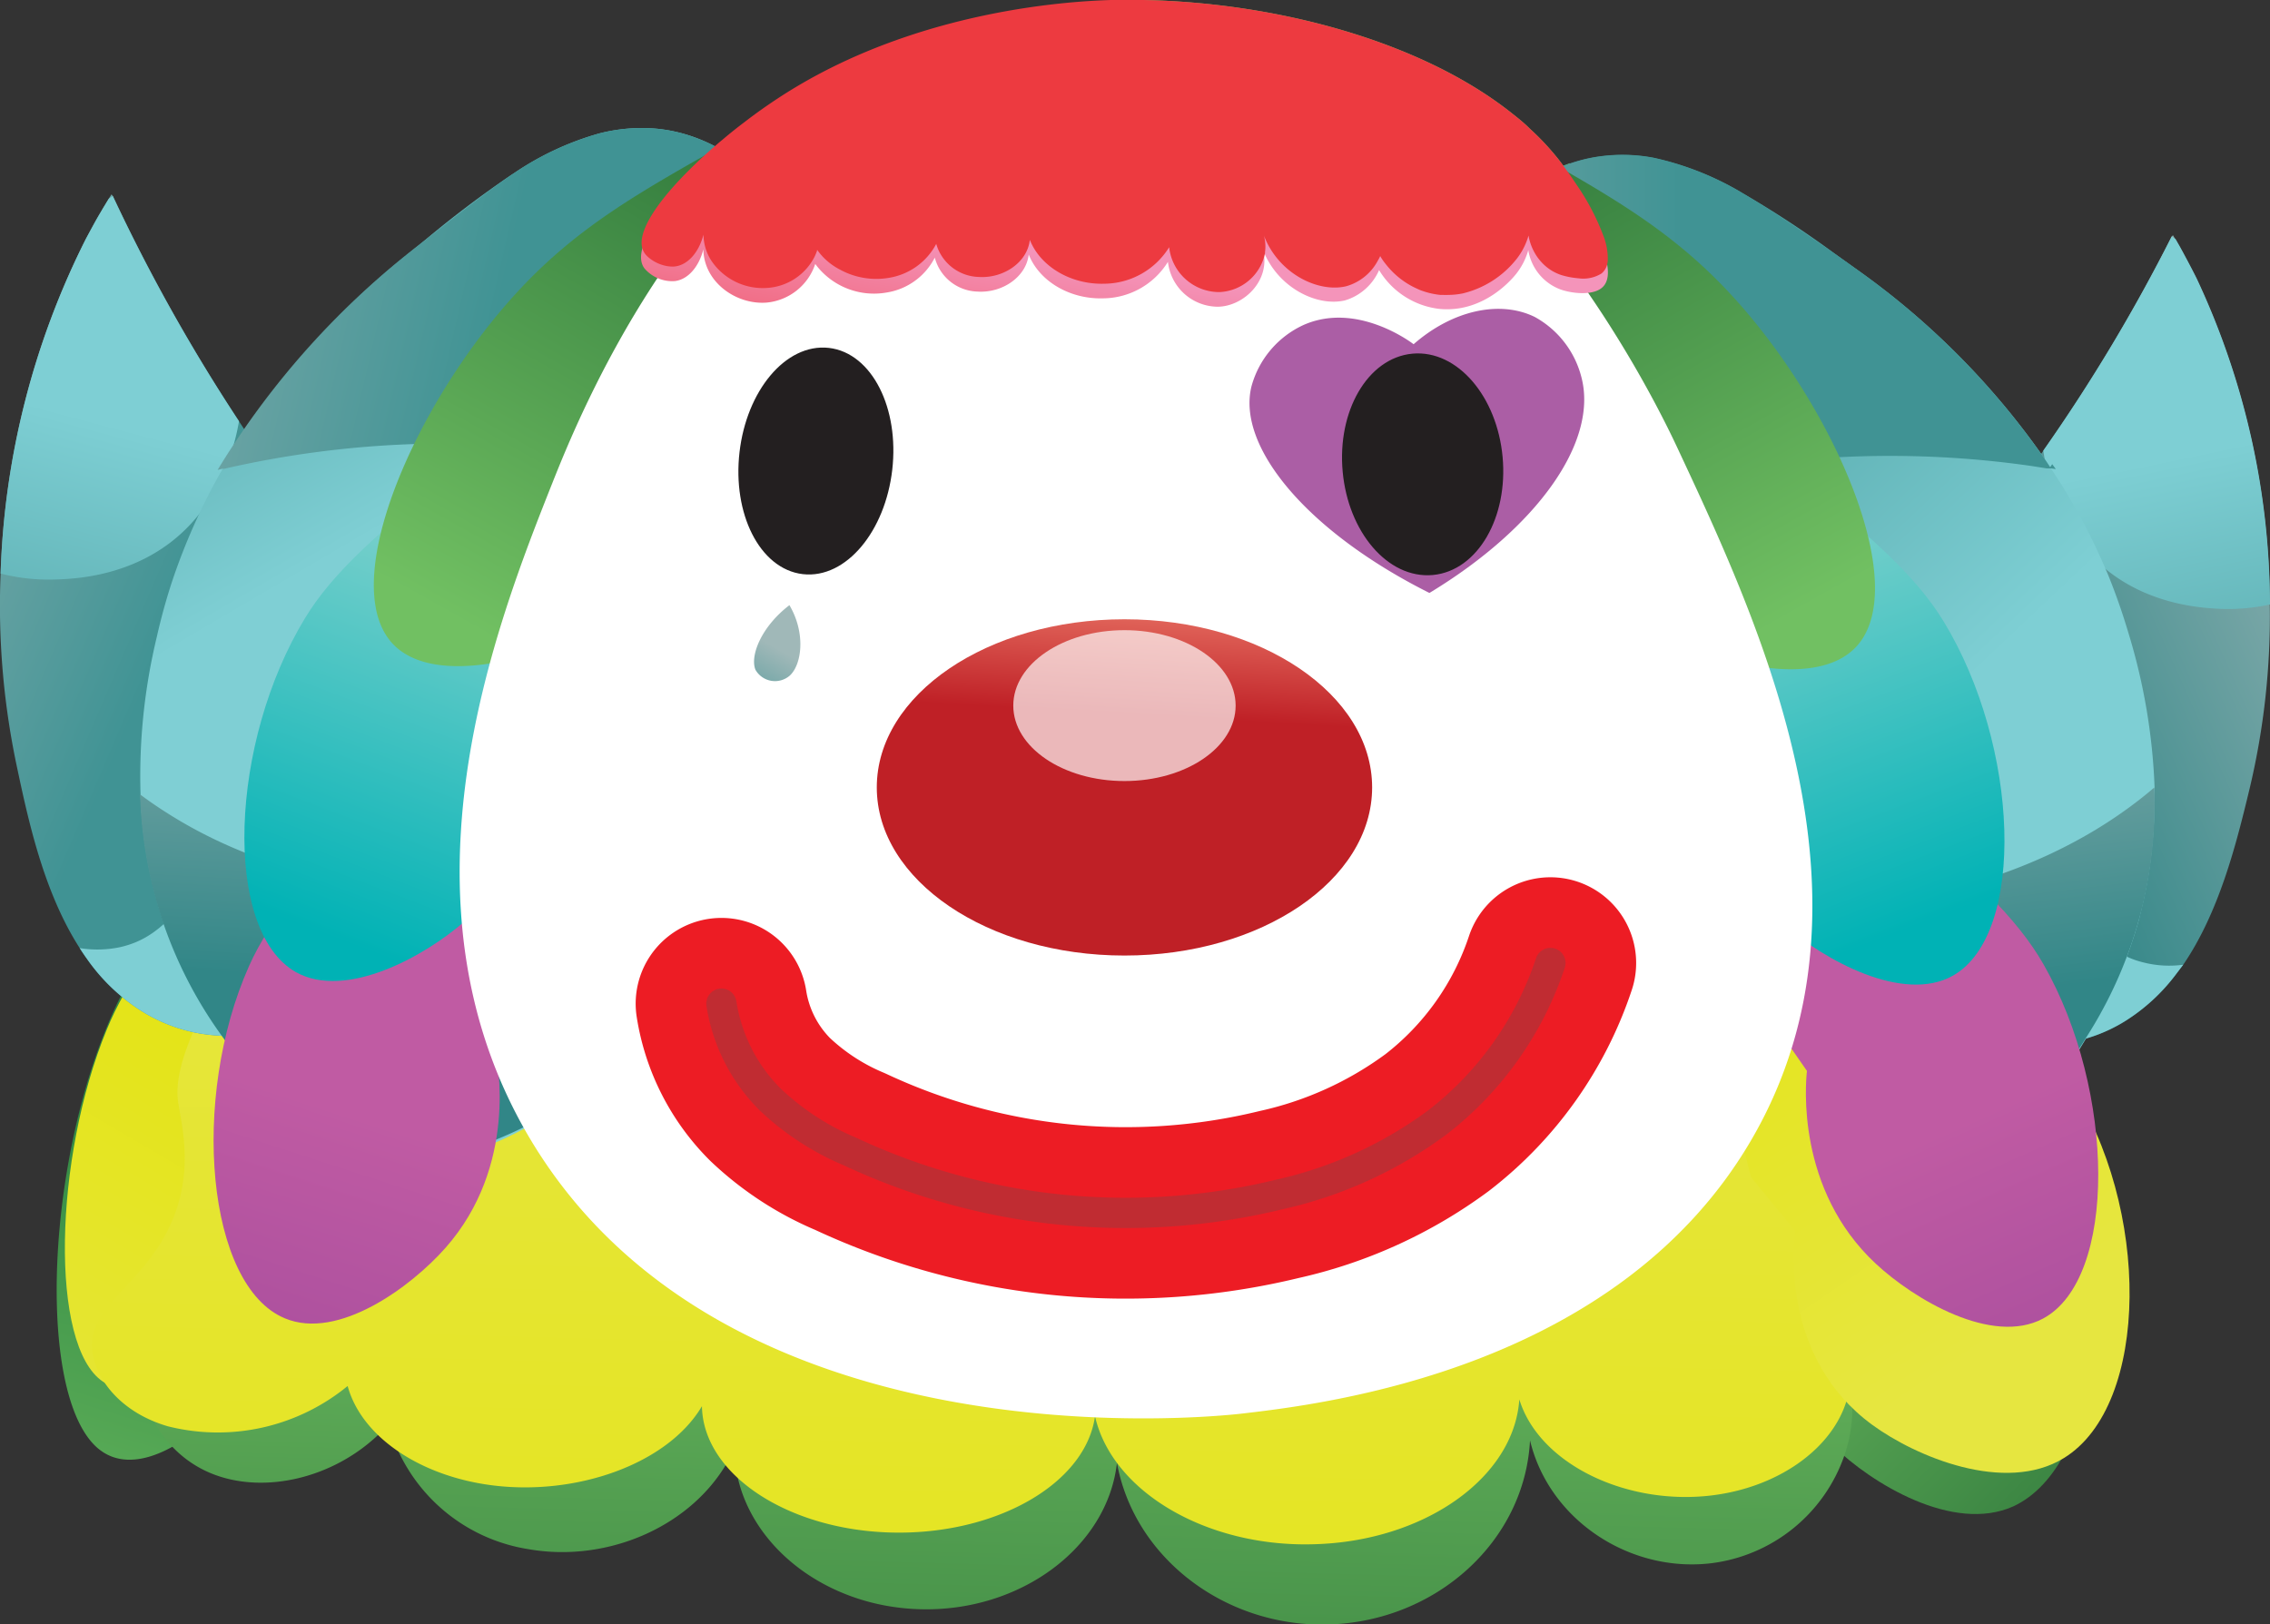 <svg xmlns="http://www.w3.org/2000/svg" xmlns:xlink="http://www.w3.org/1999/xlink" viewBox="0 0 225.01 161.03"><rect x="0" y="0" width="225.01" height="161.03" fill="#333333" stroke="none"/><defs><style>.cls-1{fill:url(#linear-gradient);}.cls-2{fill:url(#pGreen);}.cls-3{fill:url(#linear-gradient-2);}.cls-4{fill:url(#y);}.cls-5{fill:url(#y-2);}.cls-6{fill:url(#linear-gradient-3);}.cls-7{fill:url(#linear-gradient-4);}.cls-8{fill:url(#linear-gradient-5);}.cls-9{fill:url(#linear-gradient-6);}.cls-10{fill:url(#linear-gradient-7);}.cls-11{fill:url(#linear-gradient-8);}.cls-12{fill:url(#linear-gradient-9);}.cls-13{fill:url(#linear-gradient-10);}.cls-14{fill:url(#linear-gradient-11);}.cls-15{fill:url(#linear-gradient-12);}.cls-16{fill:url(#linear-gradient-13);}.cls-17{fill:url(#linear-gradient-14);}.cls-18{fill:url(#linear-gradient-15);}.cls-19{fill:url(#linear-gradient-16);}.cls-20{fill:url(#y-3);}.cls-21{fill:url(#linear-gradient-17);}.cls-22{fill:url(#linear-gradient-18);}.cls-23{fill:url(#linear-gradient-19);}.cls-24{fill:url(#pGreen-2);}.cls-25,.cls-31{fill:#fff;}.cls-26{fill:url(#linear-gradient-20);}.cls-27{fill:url(#linear-gradient-21);}.cls-28{fill:#231f20;stroke:#231f20;stroke-miterlimit:10;}.cls-29{fill:#ab5ea5;}.cls-30{fill:url(#linear-gradient-22);}.cls-31{opacity:0.68;}.cls-32,.cls-33{fill:none;stroke-linecap:round;stroke-linejoin:round;}.cls-32{stroke:#ed1c24;stroke-width:17px;}.cls-33{stroke:#943d41;stroke-width:3px;opacity:0.5;}.cls-34{fill:url(#linear-gradient-23);}</style><linearGradient id="linear-gradient" x1="97.55" y1="159.65" x2="63.8" y2="115.77" gradientTransform="matrix(-1.06, 0.33, 0.5, 1, 29.05, -24.34)" gradientUnits="userSpaceOnUse"><stop offset="0" stop-color="#71c062"/><stop offset="1" stop-color="#318843"/></linearGradient><linearGradient id="pGreen" x1="184.58" y1="122.19" x2="238.31" y2="142.93" gradientTransform="matrix(1.02, 0.34, -0.46, 0.98, 44.38, -70.45)" gradientUnits="userSpaceOnUse"><stop offset="0" stop-color="#71c062"/><stop offset="1" stop-color="#297138"/></linearGradient><linearGradient id="linear-gradient-2" x1="113.73" y1="27.51" x2="109.11" y2="199.51" gradientUnits="userSpaceOnUse"><stop offset="0.5" stop-color="#71c062"/><stop offset="1" stop-color="#297138"/></linearGradient><linearGradient id="y" x1="-38.08" y1="155.99" x2="22.29" y2="101.87" gradientTransform="matrix(0.8, -0.39, 0.17, 0.87, -11.74, 23.12)" gradientUnits="userSpaceOnUse"><stop offset="0.32" stop-color="#e6e640"/><stop offset="1" stop-color="#e4e417"/></linearGradient><linearGradient id="y-2" x1="111.11" y1="42.3" x2="107.27" y2="184.92" gradientTransform="matrix(1, 0, 0, 1, 0, 0)" xlink:href="#y"/><linearGradient id="linear-gradient-3" x1="234.93" y1="39.06" x2="301.31" y2="76.82" gradientTransform="matrix(-0.71, 0, 0, 0.9, 404.05, 9.47)" gradientUnits="userSpaceOnUse"><stop offset="0" stop-color="#a0b8b8"/><stop offset="0.85" stop-color="#318687"/></linearGradient><linearGradient id="linear-gradient-4" x1="345.62" y1="-19.12" x2="386.46" y2="-97.96" gradientTransform="matrix(-0.71, 0, 0, 0.9, 404.05, 9.47)" gradientUnits="userSpaceOnUse"><stop offset="0" stop-color="#7ecfd4"/><stop offset="0.85" stop-color="#409394"/></linearGradient><linearGradient id="linear-gradient-5" x1="269.22" y1="40.44" x2="261.15" y2="89.45" gradientTransform="matrix(-0.71, 0, 0, 0.9, 404.05, 9.47)" gradientUnits="userSpaceOnUse"><stop offset="0" stop-color="#7ecfd4"/><stop offset="1" stop-color="#409394"/></linearGradient><linearGradient id="linear-gradient-6" x1="551.7" y1="33.79" x2="614.7" y2="69.63" gradientTransform="matrix(0.73, 0.02, -0.03, 1.05, -423.44, -16.3)" gradientUnits="userSpaceOnUse"><stop offset="0" stop-color="#a0b8b8"/><stop offset="0.85" stop-color="#409394"/></linearGradient><linearGradient id="linear-gradient-7" x1="670.58" y1="-13.51" x2="708.59" y2="-86.89" gradientTransform="matrix(0.73, 0.02, -0.03, 1.05, -423.44, -16.3)" xlink:href="#linear-gradient-4"/><linearGradient id="linear-gradient-8" x1="598.21" y1="44.39" x2="591.02" y2="88.08" gradientTransform="matrix(0.73, 0.02, -0.03, 1.05, -423.44, -16.3)" xlink:href="#linear-gradient-5"/><linearGradient id="linear-gradient-9" x1="35.81" y1="31.65" x2="-4.42" y2="-10.91" gradientTransform="translate(15.03 10.54) rotate(12.97)" gradientUnits="userSpaceOnUse"><stop offset="0" stop-color="#7fcfd4"/><stop offset="0.85" stop-color="#409394"/></linearGradient><linearGradient id="linear-gradient-10" x1="-182.06" y1="222.04" x2="-164.21" y2="274.74" gradientTransform="matrix(-1.08, 0.22, 0.17, 0.83, -182.58, -87.18)" xlink:href="#linear-gradient-3"/><linearGradient id="linear-gradient-11" x1="-17.99" y1="12.26" x2="47.91" y2="12.26" gradientTransform="translate(15.03 10.54) rotate(12.97)" xlink:href="#linear-gradient-6"/><linearGradient id="linear-gradient-12" x1="62.91" y1="86.34" x2="101.68" y2="128.93" gradientTransform="matrix(-0.91, 0.41, 0.41, 0.91, 57.45, 6.22)" gradientUnits="userSpaceOnUse"><stop offset="0" stop-color="#c05ba3"/><stop offset="1" stop-color="#914198"/></linearGradient><linearGradient id="linear-gradient-13" x1="33.57" y1="23.25" x2="68.75" y2="68.85" gradientTransform="matrix(-0.96, 0.29, 0.29, 0.96, 79.03, 6.94)" gradientUnits="userSpaceOnUse"><stop offset="0" stop-color="#acdcd5"/><stop offset="1" stop-color="#00b2b5"/></linearGradient><linearGradient id="linear-gradient-14" x1="41.85" y1="53.88" x2="11.02" y2="5.17" gradientTransform="matrix(-1.07, 0.06, 0.05, 1.07, 89.1, 2.27)" xlink:href="#pGreen"/><linearGradient id="linear-gradient-15" x1="185.48" y1="76.72" x2="135.92" y2="24.28" gradientTransform="matrix(1, 0, 0, 1, 0, 0)" xlink:href="#linear-gradient-4"/><linearGradient id="linear-gradient-16" x1="-407.61" y1="366.09" x2="-389.76" y2="418.79" gradientTransform="matrix(1.09, 0.15, -0.12, 0.84, 661.22, -186.1)" xlink:href="#linear-gradient-3"/><linearGradient id="y-3" x1="203.78" y1="146.52" x2="261.71" y2="95.87" gradientTransform="matrix(-0.97, -0.25, -0.25, 0.97, 447.53, 60.92)" xlink:href="#y"/><linearGradient id="linear-gradient-17" x1="111.67" y1="37.02" x2="177.3" y2="37.02" gradientUnits="userSpaceOnUse"><stop offset="0" stop-color="#a0b8b8"/><stop offset="0.84" stop-color="#409394"/></linearGradient><linearGradient id="linear-gradient-18" x1="-790.3" y1="368.77" x2="-751.53" y2="411.36" gradientTransform="translate(1059.86 8.26) rotate(18.22)" xlink:href="#linear-gradient-12"/><linearGradient id="linear-gradient-19" x1="-262.27" y1="111.76" x2="-227.09" y2="157.36" gradientTransform="matrix(0.96, 0.29, -0.29, 0.96, 452.68, 6.94)" xlink:href="#linear-gradient-13"/><linearGradient id="pGreen-2" x1="-245.59" y1="69.35" x2="-276.42" y2="20.64" gradientTransform="matrix(1.07, 0.06, -0.05, 1.07, 442.62, 2.27)" xlink:href="#pGreen"/><linearGradient id="linear-gradient-20" x1="98.31" y1="106.63" x2="111.45" y2="26.42" gradientUnits="userSpaceOnUse"><stop offset="0.72" stop-color="#ed3a40"/><stop offset="1" stop-color="#f494ba"/></linearGradient><linearGradient id="linear-gradient-21" x1="111.46" y1="24.91" x2="124.6" y2="-55.31" gradientUnits="userSpaceOnUse"><stop offset="0.72" stop-color="#ed3a40"/><stop offset="1" stop-color="#ea7768"/></linearGradient><linearGradient id="linear-gradient-22" x1="110" y1="102.99" x2="112.61" y2="58.35" gradientUnits="userSpaceOnUse"><stop offset="0.72" stop-color="#bf2026"/><stop offset="1" stop-color="#ea7768"/></linearGradient><linearGradient id="linear-gradient-23" x1="89.98" y1="125.17" x2="88.94" y2="131.51" gradientTransform="matrix(1.03, 0.33, -0.43, 1.33, 37.91, -132.05)" gradientUnits="userSpaceOnUse"><stop offset="0" stop-color="#a0b8b8"/><stop offset="1" stop-color="#409394"/></linearGradient></defs><g id="Layer_2" data-name="Layer 2"><g id="Layer_1-2" data-name="Layer 1"><path class="cls-1" d="M33.93,72.33q-1.8,19.73-3.61,39.46l-2.8,5.85c.26,1.34,2.23,12.33-3.95,20.08-3.91,4.9-10.19,9.22-14,5.76-6.4-5.82-4.88-32.2,3.5-46.77a69.37,69.37,0,0,1,5.62-7.87A122.24,122.24,0,0,1,33.93,72.33Z"/><path class="cls-2" d="M167.46,78.28l5.25,39.22,3.65,5.86c-.31,1.33-2.61,12.2,5.35,20,3.8,3.72,11.89,8.66,17.84,6,8.72-4,10.74-23.32,4.26-36.47-2.34-4.75-6.89-9.49-16.76-17.92C182.2,90.79,175.51,85.09,167.46,78.28Z"/><path class="cls-3" d="M207.78,133.27q0,.42,0,.84a11.25,11.25,0,0,1-.25,2,13.52,13.52,0,0,1-.73,2.32c-.06.15-.13.29-.2.43a11.65,11.65,0,0,1-3.51,4.43,9.56,9.56,0,0,1-2.43,1.34c-5.6,2.12-13.5-.8-17.21-7.8l0-.06h0l-.08-.14s0,.07,0,.1,0,.1,0,.15h0s0,.06,0,.09a14.68,14.68,0,0,1,.24,2.62,14.48,14.48,0,0,1-.8,4.75A16.07,16.07,0,0,1,169.56,155c-8,.93-16-4.26-17.9-12.19-.52,10-9.27,17.9-19.86,18.25-10.23.35-19.35-6.52-21.08-16l0-.13s0,0,0,.08c-.93,8.41-9.6,14.85-19.58,14.54-8.92-.26-16.33-5.81-18-13a13.3,13.3,0,0,1-.35-2.9,12.74,12.74,0,0,1-.87,1.63c-3.79,6.26-11.93,9.67-19.58,8.31a17.15,17.15,0,0,1-12.84-9.68,13.46,13.46,0,0,1-.9-2.8,15.6,15.6,0,0,1-1.13,1.17c-4.55,4.31-11.2,5.81-16.21,3.93a11.11,11.11,0,0,1-4.15-2.74,11.51,11.51,0,0,1-1.83-2.51A11,11,0,0,1,14,137.31c0-.12,0-.25,0-.37a.5.5,0,0,1,0-.12,8,8,0,0,1,.2-2.79.75.75,0,0,1,0-.16,7.82,7.82,0,0,1,.48-1.33,15.85,15.85,0,0,1,1.14-2,63.1,63.1,0,0,0,4.42-6.84,24.45,24.45,0,0,0,1.53-3.83c.16-.52.3-1,.41-1.54a0,0,0,0,1,0,0c1.41-6,.17-11,0-13.34a11.84,11.84,0,0,1,0-1.2c0-.24,0-.48,0-.74v0s0-.11,0-.17,0-.09,0-.13a16.16,16.16,0,0,1,.32-2.07,38.49,38.49,0,0,1,1.34-4.76c.07-.19.14-.4.21-.6s.16-.45.25-.68h0c.31-.85.67-1.76,1.07-2.71l.15-.36c.1-.24.2-.48.31-.72s.28-.64.43-1,.18-.42.29-.64c.24-.55.5-1.11.77-1.69.12-.24.24-.48.36-.74s.27-.56.41-.85c.31-.64.65-1.29,1-2,.05-.11.1-.22.16-.33l.3-.58c.27-.5.53-1,.81-1.53l.93-1.74c.72-1.32,1.48-2.69,2.3-4.13s1.67-2.91,2.59-4.46,2.05-3.43,3.17-5.26l.7-1.13,2.3-3.67.42-.65.22-.35.6-.93q4.31-6.75,9.72-14.73l.8-1.17.64-.93c.41-.6.81-1.21,1.24-1.82v0c.42-.61.86-1.23,1.29-1.86.69-1,1.39-2,2.12-3q2.7-3.9,5.66-8.06l.82-1.15c.49-.7,1-1.4,1.5-2.11l0,0,0-.07c.17-.24.34-.47.5-.72l4.15-5.76,1.19-1.62,1.12-1.55.15-.22.18-.23.08-.12h0a2.07,2.07,0,0,1,.17-.24l.12-.16c.68-.59,1.39-1.16,2.1-1.7s1.22-.92,1.82-1.35.94-.65,1.4-1A47.53,47.53,0,0,1,85,6.9C97.21.59,109.92.1,112.65,0h.65c13.26.25,27.48,4.08,36.45,11.14.65.52,1.28,1,1.87,1.6a25.43,25.43,0,0,1,3.12,3.39l.22.3c.21-.09.44-.17.66-.25l.12.17,1,1.44c1.2,1.78,2.38,3.53,3.52,5.24l.11.16c.09.15.2.3.29.45q5.45,8.13,10,15.28l1.13,1.77c.68,1,1.35,2.11,2,3.13.08.14.17.27.25.4l.57.92.47.76c3.56,5.68,6.68,10.87,9.43,15.61l.13.24.34.59.08.13c0,.07.09.14.13.22.74,1.28,1.44,2.53,2.12,3.74,3.28,5.88,5.89,11,7.93,15.38.3.65.59,1.28.86,1.89a.2.2,0,0,1,0,.08c.21.46.4.9.6,1.35a3.05,3.05,0,0,1,.13.32c.23.5.43,1,.63,1.47l.05.12c.06.16.13.33.21.5a0,0,0,0,0,0,0c.06.15.12.29.17.44s.11.29.17.44l.11.27h0c.25.65.49,1.28.71,1.89.09.24.17.48.25.72a36.08,36.08,0,0,1,2.3,10h0a2.18,2.18,0,0,1,0,.25,12.46,12.46,0,0,1,0,1.52c0,.15,0,.31,0,.45a.59.59,0,0,1,0,.14s0,0,0,.08a7.69,7.69,0,0,1-.2,1c-.12.43-.34,1.07-.59,1.88h0c0,.09-.05.18-.08.29s-.12.41-.18.63c-.15.54-.3,1.14-.44,1.78,0,.13-.06.27-.08.4a20.63,20.63,0,0,0-.31,2.37,19.09,19.09,0,0,0,.17,4.79,17,17,0,0,0,1.25,4.18c.1.23.21.46.32.68a20.21,20.21,0,0,0,2,3.1c.45.59.9,1.13,1.33,1.65s.67.79,1,1.18a9.43,9.43,0,0,1,2.1,4h0a0,0,0,0,1,0,0,9,9,0,0,1,.17,1.22A1.69,1.69,0,0,1,207.78,133.27Z"/><path class="cls-4" d="M36.82,67.79q-3.36,18.92-6.73,37.84l-2.84,5.74c.08,1.26.61,11.64-5.15,19.36-2.75,3.68-8.35,8.66-11.92,6.24-5.25-3.54-4.87-22.1.41-34.91,1.9-4.64,5.22-9.32,12.26-17.71C26.32,80.23,31.08,74.57,36.82,67.79Z"/><path class="cls-5" d="M73.9,35.1c-45.73,47.84-57,66.73-56.28,73.87.24,2.36,2.27,8.25-2,14.75-2.92,4.44-7,6.4-6.45,10.35.36,2.72,2.83,6,7.49,7.35a20.28,20.28,0,0,0,17.8-4c1.34,4.94,7,8.85,14.12,9.82,8.5,1.15,17.61-2.08,21-7.82.1,6.73,8.47,12.29,18.83,12.53s19.21-4.86,20.13-11.53c1.71,7.51,11.12,13,21.68,12.69,10.87-.27,19.85-6.53,20.38-14.36,1.92,6.24,10.17,10.32,18.39,9.59,9.13-.81,16-7.37,14.13-14.38,3.76,5.62,12,8,17.81,6.3,5-1.45,7.6-5.72,7.29-9.16-.35-3.92-4.51-5-7-9.38-3.33-5.75-.34-11.21.26-12.85,2.4-6.62-7.06-25.38-50.36-73.76C135.3,14.39,89.67,14.39,73.9,35.1Z"/><path class="cls-6" d="M182.54,81.31A28.16,28.16,0,0,0,184.3,91a21.26,21.26,0,0,0,4.5,7.44,15.73,15.73,0,0,0,1.81,1.62,14.87,14.87,0,0,0,6,2.81,12.42,12.42,0,0,0,1.62.26h0a17.41,17.41,0,0,0,6.61.27h0a15.51,15.51,0,0,0,5.81-2.16,18.77,18.77,0,0,0,5-4.59c.26-.34.52-.69.76-1,3.63-5.32,5.31-12.2,6.58-17.46a73.82,73.82,0,0,0,2-18.22,76.58,76.58,0,0,0-7.27-32.33c-.49-1-1-1.89-1.37-2.62l-.17-.31c-.11-.21-.23-.41-.35-.62s-.13-.23-.2-.35h0c-.07-.15-.16-.28-.24-.42l-.14.16a171,171,0,0,1-12.73,21.24c-.79,1.13-1.61,2.29-2.47,3.46l-1.29,1.73C191,60.49,186.18,67.18,184,73.24c-.2.54-.38,1.08-.53,1.61a20.6,20.6,0,0,0-.83,4.61C182.55,80.07,182.54,80.69,182.54,81.31Z"/><path class="cls-7" d="M182.54,81.31A28.16,28.16,0,0,0,184.3,91a21.26,21.26,0,0,0,4.5,7.44,15.73,15.73,0,0,0,1.81,1.62,20.12,20.12,0,0,0,6,2.81,12.42,12.42,0,0,0,1.62.26h0a17.41,17.41,0,0,0,6.61.27h0a15.51,15.51,0,0,0,5.81-2.16,18.77,18.77,0,0,0,5-4.59c.26-.34.52-.69.76-1a10.32,10.32,0,0,1-3.88-.21c-4.24-1-5.44-4.23-9.81-8.51-5.53-5.41-8.16-3.57-18.73-13.65l-.09-.07c-.1.33-.27.91-.44,1.68A34.67,34.67,0,0,0,182.54,81.31Z"/><path class="cls-8" d="M202.54,44.67A21.12,21.12,0,0,0,205,52c4.48,7.79,12.73,8.24,14.91,8.36a19.16,19.16,0,0,0,5.1-.43,76.58,76.58,0,0,0-7.27-32.33c-.44-.88-.9-1.75-1.37-2.62l-.17-.31c-.11-.21-.23-.41-.35-.62s-.13-.23-.2-.35h0l-.38-.26A171,171,0,0,1,202.54,44.67Z"/><path class="cls-9" d="M43.23,80.22a29,29,0,0,1-2.1,10,22.1,22.1,0,0,1-4.86,7.55,16.07,16.07,0,0,1-8.17,4.35,12.76,12.76,0,0,1-1.68.23h0a18.09,18.09,0,0,1-6.82.08h0A16.08,16.08,0,0,1,13.65,100a19,19,0,0,1-5-4.89q-.39-.54-.75-1.11c-3.6-5.6-5.12-12.76-6.28-18.24A76.79,76.79,0,0,1,.06,56.87a79.33,79.33,0,0,1,8.46-33.2c.54-1,1-1.92,1.49-2.67l.18-.31c.13-.22.26-.42.38-.63l.22-.36h0c.08-.15.17-.28.26-.43l.14.17a177,177,0,0,0,12.5,22.33c.78,1.19,1.6,2.42,2.45,3.65l1.27,1.83C35.08,58.46,39.9,65.51,42,71.84c.19.57.36,1.13.5,1.68a21.94,21.94,0,0,1,.72,4.79C43.26,78.94,43.25,79.58,43.23,80.22Z"/><path class="cls-10" d="M43.23,80.22a29,29,0,0,1-2.1,10,22.1,22.1,0,0,1-4.86,7.55,15.37,15.37,0,0,1-1.91,1.62,20.62,20.62,0,0,1-6.26,2.73,12.76,12.76,0,0,1-1.68.23h0a18.09,18.09,0,0,1-6.82.08h0A16.08,16.08,0,0,1,13.65,100a19,19,0,0,1-5-4.89q-.39-.54-.75-1.11a10.92,10.92,0,0,0,4-.09c4.41-1,5.74-4.22,10.37-8.51C28.15,80,30.81,81.94,42,71.84l.09-.07c.09.35.25,1,.41,1.75A36.22,36.22,0,0,1,43.23,80.22Z"/><path class="cls-11" d="M23.69,41.76a21.72,21.72,0,0,1-2.76,7.51C16.09,57.19,7.56,57.4,5.31,57.46a19.2,19.2,0,0,1-5.25-.59,79.33,79.33,0,0,1,8.46-33.2C9,22.78,9.49,21.89,10,21l.18-.31c.13-.22.26-.42.38-.63l.22-.36h0l.4-.26A177,177,0,0,0,23.69,41.76Z"/><path class="cls-12" d="M84.11,70.21a79,79,0,0,1-6.2,14.58h0c-.1.17-.17.31-.26.48s-.14.26-.22.39l-.17.27c-4.07,6.89-11.67,16.54-20.41,22.88-5.05,3.65-10.47,6.19-15.79,6.43,0,0,0,0,0,0h-.77a17.16,17.16,0,0,1-2.16-.12c-7.57-.93-12-6.68-15.85-12.06h0l-.19-.27-.36-.49c-.53-.74-1-1.49-1.5-2.24l-.45-.75c-.16-.25-.3-.51-.44-.76-.28-.51-.56-1-.81-1.52s-.51-1-.74-1.53-.35-.78-.52-1.18a44.39,44.39,0,0,1-3.34-15.58h0A59,59,0,0,1,15.53,63.2q.66-2.93,1.56-5.65a61.77,61.77,0,0,1,4.6-10.4c.06-.1.11-.2.17-.29s.12-.23.19-.34l.08-.15A76.1,76.1,0,0,1,39.88,25.64l2.17-1.77a103.7,103.7,0,0,1,8.68-6.56l.22-.14a29,29,0,0,1,8.41-3.93,16.83,16.83,0,0,1,5.83-.47C80.92,14.42,88.8,39.62,87.37,54.58v0s0,0,0,0A75.68,75.68,0,0,1,84.11,70.21Z"/><path class="cls-13" d="M21.71,102.32c4,5.59,8.48,11.86,16.4,12.83a17.91,17.91,0,0,0,2.93.11h0a38.12,38.12,0,0,0,15.79-6.43c7.91-5.32,15.24-13.51,20.79-23.55l.27-.47c-9.93,2.6-40,9.33-61.26-4.16-.92-.58-1.83-1.2-2.74-1.88A42.7,42.7,0,0,0,21.71,102.32Z"/><path class="cls-14" d="M87.37,54.58a91.78,91.78,0,0,0-42-10.6,98.65,98.65,0,0,0-23.16,2.5l-.17,0-.47.11.18-.29.15-.25A81.6,81.6,0,0,1,41.45,24.34l.6-.47c3-2.34,5.84-4.6,8.68-6.56l.22-.14a29,29,0,0,1,8.41-3.93,16.83,16.83,0,0,1,5.83-.47C80.92,14.42,88.8,39.62,87.37,54.58Z"/><path class="cls-15" d="M57.32,59.75,52.37,98,49.08,104c.27,1.26,2.24,11.6-4.91,19.71-3.41,3.87-10.65,9.22-15.93,7-7.75-3.19-9.42-21.77-3.55-34.94,2.12-4.76,6.2-9.66,15.06-18.53C44.11,72.9,50.11,66.91,57.32,59.75Z"/><path class="cls-16" d="M67.17,29.64Q62.28,48.32,57.4,67l-4,5.46c.1,1.28.74,11.78-7.38,18.92-3.87,3.4-11.73,7.79-16.7,5-7.28-4.15-6.57-22.79.92-35.1,2.71-4.46,7.38-8.8,17.29-16.47C52.39,41,59.1,35.83,67.17,29.64Z"/><path class="cls-17" d="M95.7,3.73Q85.74,22,75.8,40.24l-5.61,4.68C70,46.29,67.9,57.41,57.58,62.81c-5.21,2.73-14.79,5.17-18.67,1-5.64-6.09,2.43-24.31,12.76-35.28,5.72-6.07,11.69-9.45,19.63-13.94A139.45,139.45,0,0,1,95.7,3.73Z"/><path class="cls-18" d="M213.54,79.25c0,1.09,0,2.21-.11,3.36,0,.33-.05.66-.08,1s-.07.75-.11,1.13-.11.89-.17,1.34c-.14.92-.3,1.85-.51,2.8-.05.26-.11.51-.17.76s-.14.61-.22.92l-.15.62c-.06.22-.13.44-.19.66l-.08.24c-.06.22-.12.43-.19.64s-.12.38-.19.57c-.16.51-.34,1-.53,1.52l-.09.24s0,.07,0,.11c-.09.22-.17.45-.27.67s-.1.26-.16.39-.1.27-.16.4-.23.52-.35.78c0,0,0,.07-.05.1-.1.23-.21.46-.32.68-.18.39-.37.78-.58,1.17-.06.13-.13.27-.2.39h0a.83.83,0,0,1-.07.13c-.18.33-.36.66-.55,1s-.47.82-.73,1.23-.37.6-.55.9h0c-.2.32-.4.65-.61,1-.53.84-1.08,1.68-1.64,2.5l0,.05c-.51.73-1,1.45-1.59,2.14-.26.33-.52.65-.8,1l-.08.09-.11.13-.19.22-.39.41c-.24.26-.5.52-.76.78s-.39.37-.59.55l-.41.36-.22.19a17.4,17.4,0,0,1-1.56,1.15,6.65,6.65,0,0,1-.56.36,16.42,16.42,0,0,1-7.6,2.36l-.74,0s0,0,0,0h0a24,24,0,0,1-9-1.77,38.75,38.75,0,0,1-5.48-2.65c-.49-.27-1-.57-1.47-.87l0,0-.12-.07c-.22-.14-.44-.28-.65-.43a1.14,1.14,0,0,1-.23-.15c-8.77-5.76-16.59-14.51-21-20.9-.15-.22-.3-.44-.44-.66l-.29-.46h0A80.19,80.19,0,0,1,142.9,74.1a77.84,77.84,0,0,1-4.24-15.31s0,0,0-.07v0c-.09-.55-.17-1.11-.23-1.69s-.1-1-.14-1.48a56.85,56.85,0,0,1,2.35-20c.25-.83.52-1.65.81-2.45.21-.59.44-1.17.67-1.75l.31-.75c.2-.46.4-.91.61-1.36s.36-.76.56-1.13a27.85,27.85,0,0,1,6.4-8.57,17.52,17.52,0,0,1,4.15-2.73l.48-.22.35-.14c.21-.09.44-.17.66-.25a15.29,15.29,0,0,1,2.46-.63,16.55,16.55,0,0,1,5.83.07A29.48,29.48,0,0,1,172.48,19l.18.11a98.62,98.62,0,0,1,9.22,6.05l2.28,1.63A76.47,76.47,0,0,1,202.33,45l.35.51.54.81a.78.78,0,0,1,.1.15l.2.31.18.28a60,60,0,0,1,5,9.33c.11.25.22.5.32.75.71,1.76,1.36,3.61,1.93,5.53a59.75,59.75,0,0,1,2.62,15.42h0C213.54,78.46,213.54,78.85,213.54,79.25Z"/><path class="cls-19" d="M207.27,102.1c-3.62,5.83-7.7,12.38-15.54,13.86a18.89,18.89,0,0,1-2.92.3h0a38,38,0,0,1-16.17-5.39c-8.24-4.8-16.09-12.5-22.28-22.15l-.29-.46c10.07,2,40.48,6.72,60.86-8.12.88-.64,1.75-1.32,2.61-2.06A42.77,42.77,0,0,1,207.27,102.1Z"/><path class="cls-20" d="M164,78.21q4.78,19.26,9.56,38.5l4.38,5.33c-.18,1.37-1.4,12.6,7.63,19.22,4.31,3.16,13.17,6.89,19,3.31,8.58-5.25,8.62-24.95.55-37.15C202.21,103,197,99,186,92,180.5,88.55,173,83.84,164,78.21Z"/><path class="cls-21" d="M203.78,46.51l-.46-.07-.18,0-.27,0-1.38-.22a98.62,98.62,0,0,0-19.18-.89c-.81,0-1.63.09-2.46.15-1.22.09-2.41.21-3.59.34l-1.18.16c-2.62.33-5.13.76-7.52,1.27-1.67.35-3.28.74-4.83,1.16-.69.18-1.36.37-2,.57-2.21.64-4.29,1.34-6.25,2.07q-2.66,1-5,2c-1.45.64-2.81,1.28-4.07,1.92h0c-1,.51-1.95,1-2.84,1.5s-1.77,1-2.56,1.46l-1.34.81c-.09-.55-.17-1.11-.23-1.69s-.1-1-.14-1.48a56.85,56.85,0,0,1,2.35-20c.25-.83.52-1.65.81-2.45.21-.59.44-1.17.67-1.75l.31-.75c.2-.46.4-.91.61-1.36s.36-.76.56-1.13a27.85,27.85,0,0,1,6.4-8.57,17.52,17.52,0,0,1,4.15-2.73l.48-.22.35-.14c.21-.09.44-.17.66-.25a15.29,15.29,0,0,1,2.46-.63,16.55,16.55,0,0,1,5.83.07A29.48,29.48,0,0,1,172.48,19l.18.11c3,1.78,6.07,3.88,9.22,6.05l2.28,1.63A76.47,76.47,0,0,1,202.33,45l.35.51.54.81.2-.3.17.23Z"/><path class="cls-22" d="M166.54,63l8.7,37.61,3.87,5.57c-.14,1.28-1.08,11.76,6.83,19.12,3.78,3.52,11.51,8.13,16.56,5.44,7.39-3.93,7.21-22.59.07-35.11-2.58-4.53-7.13-9-16.82-16.95C181,74.75,174.43,69.38,166.54,63Z"/><path class="cls-23" d="M155.75,30q4.88,18.68,9.77,37.35l4,5.46c-.11,1.28-.75,11.79,7.37,18.92,3.87,3.41,11.74,7.8,16.7,5,7.28-4.14,6.58-22.78-.92-35.1-2.7-4.45-7.38-8.8-17.29-16.47C170.53,41.32,163.82,36.14,155.75,30Z"/><path class="cls-24" d="M127.22,4.05l19.9,36.5,5.6,4.69c.23,1.36,2.3,12.48,12.61,17.88,5.21,2.73,14.79,5.17,18.67,1,5.64-6.09-2.43-24.31-12.75-35.27-5.73-6.08-11.69-9.45-19.64-13.95A138.49,138.49,0,0,0,127.22,4.05Z"/><path class="cls-25" d="M129.7,4.47c21.5,8.54,34.65,35.82,36.57,39.94,8.18,17.48,21,44.85,7.46,68.38-13.22,23-42.46,26.41-50.58,27.36-3.42.4-51.36,5.26-70.68-27.36-14-23.69-3.31-50.81,2.32-65,2.4-6,13.69-34.62,37.05-43.32A59.85,59.85,0,0,1,116.2,1.11,54.72,54.72,0,0,1,129.7,4.47Z"/><path class="cls-26" d="M154.74,17.57c1.86,2.44,6.29,9.23,4,11-.9.71-2.78.56-4,.15a5,5,0,0,1-3.25-3.92,6.71,6.71,0,0,1-1.16,2.3c-.3.39-3.15,3.95-7.63,3.53a8.06,8.06,0,0,1-6-3.85,5.37,5.37,0,0,1-3.37,3c-2.73.66-6.66-1.2-8.14-5,.79,3-1.87,5.56-4.42,5.63a5,5,0,0,1-5-4.45,7.62,7.62,0,0,1-6.46,3.62c-3.25.09-6.29-1.68-7.34-4.35-.25,2.24-2.63,3.84-5.08,3.68a4.51,4.51,0,0,1-4.23-3.37A6.48,6.48,0,0,1,87.9,29a7.23,7.23,0,0,1-7.09-2.83A5.63,5.63,0,0,1,76,30c-3,.24-6.23-2-6.28-5.28-.44,1.73-1.52,3-2.84,3.15a3.62,3.62,0,0,1-3-1.26c-2.13-2.87,6.25-10.89,13.16-15.42,13.74-9,29.88-9.64,33-9.72C127,1,146.41,6.64,154.74,17.57Z"/><path class="cls-27" d="M159.37,25.73a2.18,2.18,0,0,1-.07.52h0v0a1.65,1.65,0,0,1-.56.87,3.44,3.44,0,0,1-2.3.47,8,8,0,0,1-1.68-.32,4.6,4.6,0,0,1-1.91-1.22,4.81,4.81,0,0,1-.65-.85,5.33,5.33,0,0,1-.69-1.85,5,5,0,0,1-.23.68,6.6,6.6,0,0,1-.93,1.62A9.69,9.69,0,0,1,145,29.09a7.39,7.39,0,0,1-1.44.15,4.21,4.21,0,0,1-.5,0l-.29,0h0a7.73,7.73,0,0,1-2-.48h0c-.26-.11-.51-.23-.75-.35a8.16,8.16,0,0,1-2.64-2.2,5.88,5.88,0,0,1-.57-.82,3.52,3.52,0,0,1-.24.46,5.12,5.12,0,0,1-3.13,2.53c-2.74.66-6.67-1.2-8.15-5a4,4,0,0,1,.1,1.63v0a.52.52,0,0,1,0,.11h0v0a4.83,4.83,0,0,1-4.5,3.84,5,5,0,0,1-5-4.45,7.62,7.62,0,0,1-6.46,3.62c-3.25.09-6.3-1.68-7.35-4.35-.24,2.24-2.62,3.84-5.07,3.68a4.52,4.52,0,0,1-4.21-3.29s0-.05,0-.08,0,.05,0,.1a6.47,6.47,0,0,1-4.71,3.36,7.43,7.43,0,0,1-2.82-.07,7.23,7.23,0,0,1-1.51-.5l-.27-.13-.17-.09a6.3,6.3,0,0,1-2.33-2l0,.1h0a6.32,6.32,0,0,1-.25.6A5.67,5.67,0,0,1,76,28.55a6.14,6.14,0,0,1-5.48-2.69,4.88,4.88,0,0,1-.79-2.59c-.45,1.73-1.53,3-2.84,3.15a2.26,2.26,0,0,1-.45,0,2.65,2.65,0,0,1-.48-.07s0,0,0,0a3.84,3.84,0,0,1-1.69-.84,2.25,2.25,0,0,1-.34-.36,1.78,1.78,0,0,1-.23-.43,0,0,0,0,0,0,0h0c-.53-1.54,1.06-4.09,3.58-6.8.75-.8,1.58-1.62,2.47-2.44h0l.35-.32.75-.66c.26-.22.51-.45.78-.66.7-.6,1.43-1.18,2.16-1.73,1.1-.85,2.22-1.64,3.3-2.35C90.8.73,106.94.11,110.09,0c1,0,2.06,0,3.1,0h.11c13.26.25,27.48,4.08,36.45,11.14.65.52,1.28,1,1.87,1.6a25.43,25.43,0,0,1,3.12,3.39l.22.3.42.58h0a1.77,1.77,0,0,1,.16.22c.31.44.64.94,1,1.47a23.36,23.36,0,0,1,2.44,4.8A6.21,6.21,0,0,1,159.37,25.73Z"/><ellipse class="cls-28" cx="80.87" cy="45.7" rx="10.79" ry="7.12" transform="translate(26.22 120.82) rotate(-83.43)"/><path class="cls-29" d="M140.12,34.13c-.29-.23-5.61-4.2-10.84-1.94a9.42,9.42,0,0,0-5.23,6.12c-1.48,6,5.56,14.43,17.64,20.48,10.63-6.43,16.74-14.94,15.07-21.37a9.48,9.48,0,0,0-4.64-6C148.63,29.72,143.93,30.79,140.12,34.13Z"/><ellipse class="cls-28" cx="141.02" cy="46.04" rx="7.46" ry="10.52" transform="translate(-3.63 13.12) rotate(-5.26)"/><ellipse class="cls-30" cx="111.46" cy="78.07" rx="24.55" ry="16.67"/><ellipse class="cls-31" cx="111.46" cy="69.96" rx="11.02" ry="7.48"/><path class="cls-32" d="M71.51,99.51a17.14,17.14,0,0,0,4.83,9.5,26.29,26.29,0,0,0,7.93,5.17,64.4,64.4,0,0,0,42.5,4.26,41.5,41.5,0,0,0,15.7-7.15,33.19,33.19,0,0,0,11.21-15.81"/><path class="cls-33" d="M71.51,99.51a17.14,17.14,0,0,0,4.83,9.5,26.29,26.29,0,0,0,7.93,5.17,64.4,64.4,0,0,0,42.5,4.26,41.5,41.5,0,0,0,15.7-7.15,33.19,33.19,0,0,0,11.21-15.81"/><path class="cls-34" d="M78.25,60c-2.79,2.14-3.92,5-3.37,6.4a2.23,2.23,0,0,0,3.41.58C79.49,65.87,79.88,62.76,78.25,60Z"/></g></g></svg>